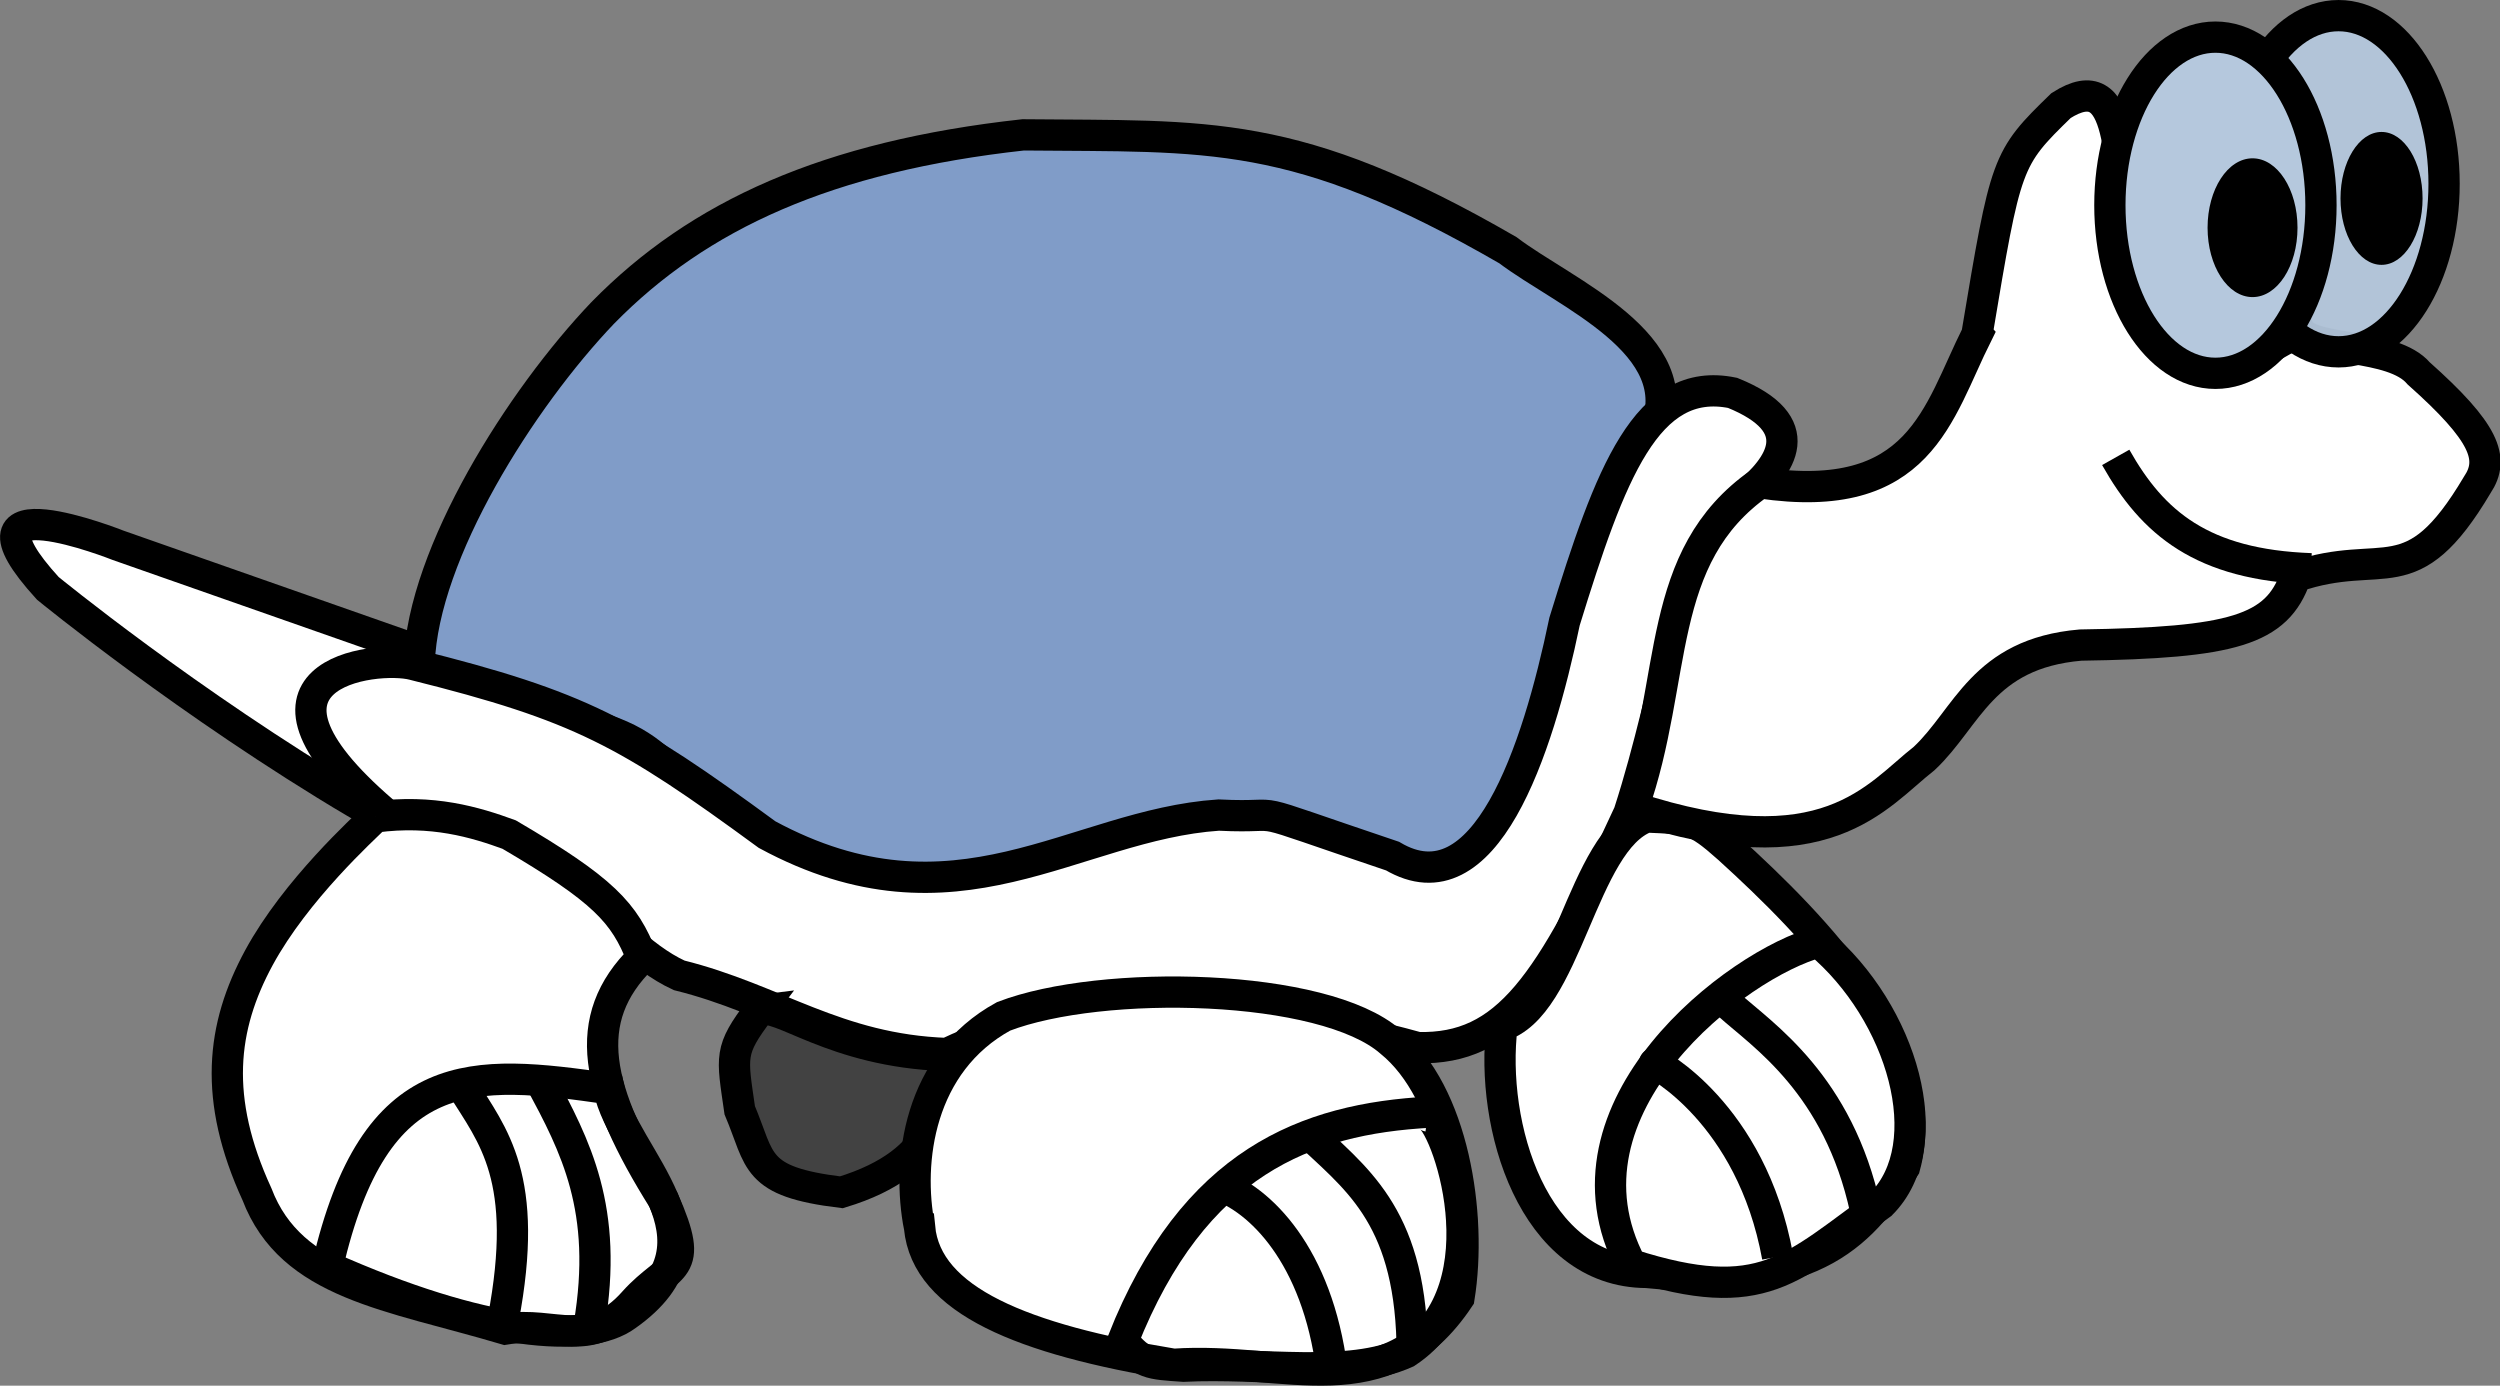 <?xml version="1.0" encoding="UTF-8" standalone="no"?>
<svg xmlns:rdf="http://www.w3.org/1999/02/22-rdf-syntax-ns#" xmlns="http://www.w3.org/2000/svg" height="44.31" width="79.941" version="1.0" xmlns:cc="http://creativecommons.org/ns#" xmlns:dc="http://purl.org/dc/elements/1.1/" viewBox="0 0 79.942 44.31">
	<rect x="0" y="0" width="79.942" height="44.31" fill="#808080" stroke="none"/>
	<g stroke="#000" stroke-width="1px" fill-rule="evenodd">
		<path d="m11.404 25.688c-5.375-3.188-9.875-6.875-9.875-6.875-3.25-3.562 2.25-1.375 2.25-1.375l9.438 3.312-0.125 0.875-2.75 1.188z" fill="#fff"/>
		<path d="m19.279 10c3.062-3.125 7.188-5 13.438-5.688 5.938 0.062 8.688-0.25 15.5 3.688 1.812 1.375 5.875 3 4.688 5.812-1.875 3.688-1.938 3.438-2.875 6.812s-0.188 3.062-1.312 4.625c-2 2.125-0.562 2-3.125 3.125-3.938-1.625-3.188-1.312-5.375-1.625-3.75-0.312-3.75-0.438-8.438 1.812-3.125 0.5-0.688 0.75-3.875 0.375-7.625-3.75-5.625-4.938-9.5-5.875s-4.625-0.125-5-1.875c0.125-3.5 3.25-8.438 5.875-11.188z" fill="#809cc8"/>
		<path d="m12.529 26.188c5.298 0.189 6.639 3.826 9.188 5 3.074 0.762 5.028 2.375 8.562 2.5 3.898-1.875 9.679-1.688 15.062-0.188 2.854 0.062 4.196-1.97 6.75-7.5 1.365-4.212 1.595-8.071 3.688-10.125 1.218-0.992 2.096-2.312-0.375-3.312-2.752-0.562-3.918 2.585-5.375 7.312-0.866 4.17-2.55 9.244-5.5 7.5-5.193-1.747-3.086-1.188-5.562-1.312-4.637 0.312-8.396 3.891-14.438 0.625-4.474-3.278-5.971-4.108-11.312-5.438-1.183-0.314-6.317 0.272-0.688 4.938z" fill="#fff"/>
		<path d="m11.998 26.125c-0.368 0.368-2.537 2.323-3.719 4.5-1.2 2.213-1.464 4.51-0.062 7.562 1.099 2.885 4.241 3.216 7.938 4.312 1.572-0.263 2.72 0.717 4.125-0.875 1.145-1.27 1.986-0.889 0.938-3.25-2.196-3.509-2.688-5.782-0.688-7.75-0.562-1.44-1.226-2.164-4.25-3.938-1.083-0.396-2.458-0.807-4.281-0.562" fill="#fff"/>
		<path d="m24.279 32.313c-0.97 1.283-0.875 1.45-0.625 3.188 0.688 1.629 0.441 2.282 3.25 2.625 3.246-0.985 3.282-2.938 3.312-4.375-3.604-0.125-5.315-1.738-5.938-1.438z" fill="#424242"/>
		<path d="m29.404 39.25c0.225 2.339 3.31 3.583 8.125 4.375 3.634-0.247 6.751 1.432 9.125-2.125 0.428-2.651-0.181-6.562-2.188-8.188-2.137-1.875-9.244-2.015-12.375-0.812-2.714 1.486-3.105 4.643-2.688 6.75z" fill="#fff"/>
	</g>
	<g stroke="#000" stroke-width="1px" fill="none">
		<path d="m19.467 34.813c-4.354-0.625-7.48-0.911-9 5.688 5.003 2.233 8.319 2.48 9.562 1.562 3.448-2.429-0.106-5.031-0.562-7.25z"/>
		<path d="m45.717 35.563c-3.938 0.211-7.545 1.59-9.812 7.312 0.628 0.744 0.848 0.737 1.938 0.812 2.557-0.128 5.252 0.405 7.125-0.438 3.194-2.098 1.236-7.48 0.688-7.562"/>
		<path d="m14.779 34.75c0.984 1.576 2.17 2.91 1.312 7.438"/>
		<path d="m17.279 34.563c1.117 2.079 2.188 4.099 1.562 7.812"/>
		<path d="m38.904 37.875c1.378 0.454 3.221 2.261 3.688 5.938"/>
		<path d="m41.717 36.125c1.583 1.519 3.337 2.661 3.438 6.812"/>
	</g>
	<g stroke="#000" stroke-width="1px">
		<path d="m48.029 32.813c-0.387 3.142 0.973 7.86 4.625 7.875 5.565 0.573 6.946-1.419 8.25-3.375 1.023-3.739-2.875-7.688-5.625-10.188-1.096-0.978-1.26-0.938-2.625-1-2.085 0.75-2.547 6.11-4.688 6.688" fill-rule="evenodd" fill="#fff"/>
		<path d="m52.154 40.438c4.226 1.351 5.138 0.112 8-1.938 1.906-1.906 0.684-6.128-2-8.375-2.574 0.676-8.649 5.289-6 10.312z" fill-rule="evenodd" fill="#fff"/>
		<path d="m52.904 34c-0.021-0.021 3.092 1.556 3.938 6.188" fill="none"/>
		<path d="m55.279 32.125c1.093 0.982 3.504 2.54 4.375 6.562" fill="none"/>
		<path d="m63.217 10.688c0.927-5.541 0.934-5.607 2.688-7.312 4.095-2.618-0.835 12.553 7.625 7.188 0.415 0.699 2.976 0.388 3.812 1.375 2.113 1.882 2.438 2.721 1.875 3.562-2.125 3.585-2.967 1.967-5.812 2.938-0.595 1.72-2.023 2.115-6.875 2.188-3.148 0.271-3.613 2.325-5 3.625-1.526 1.194-3.142 3.587-9.312 1.562 1.45-4.123 0.669-8.002 4.062-10.375 5.133 0.76 5.676-2.226 6.938-4.75z" fill-rule="evenodd" fill="#fff"/>
		<path d="m67.654 14.625c1.181 2.098 2.756 3.438 6.25 3.562" fill="none"/>
		<ellipse fill-rule="evenodd" fill-opacity=".941" rx="3.375" ry="5.375" cy="5.875" cx="74.779" fill="#b5c8dd"/>
		<ellipse fill-rule="evenodd" rx="3.375" ry="5.375" cy="6.562" cx="70.842" fill="#b5c8dd"/>
	</g>
	<ellipse rx="1.438" ry="2.219" cy="7.281" cx="72.029" stroke-width="1.895"/>
	<ellipse rx="1.312" ry="2.125" cy="6.344" cx="76.154" stroke-width="1.772"/>
</svg>
